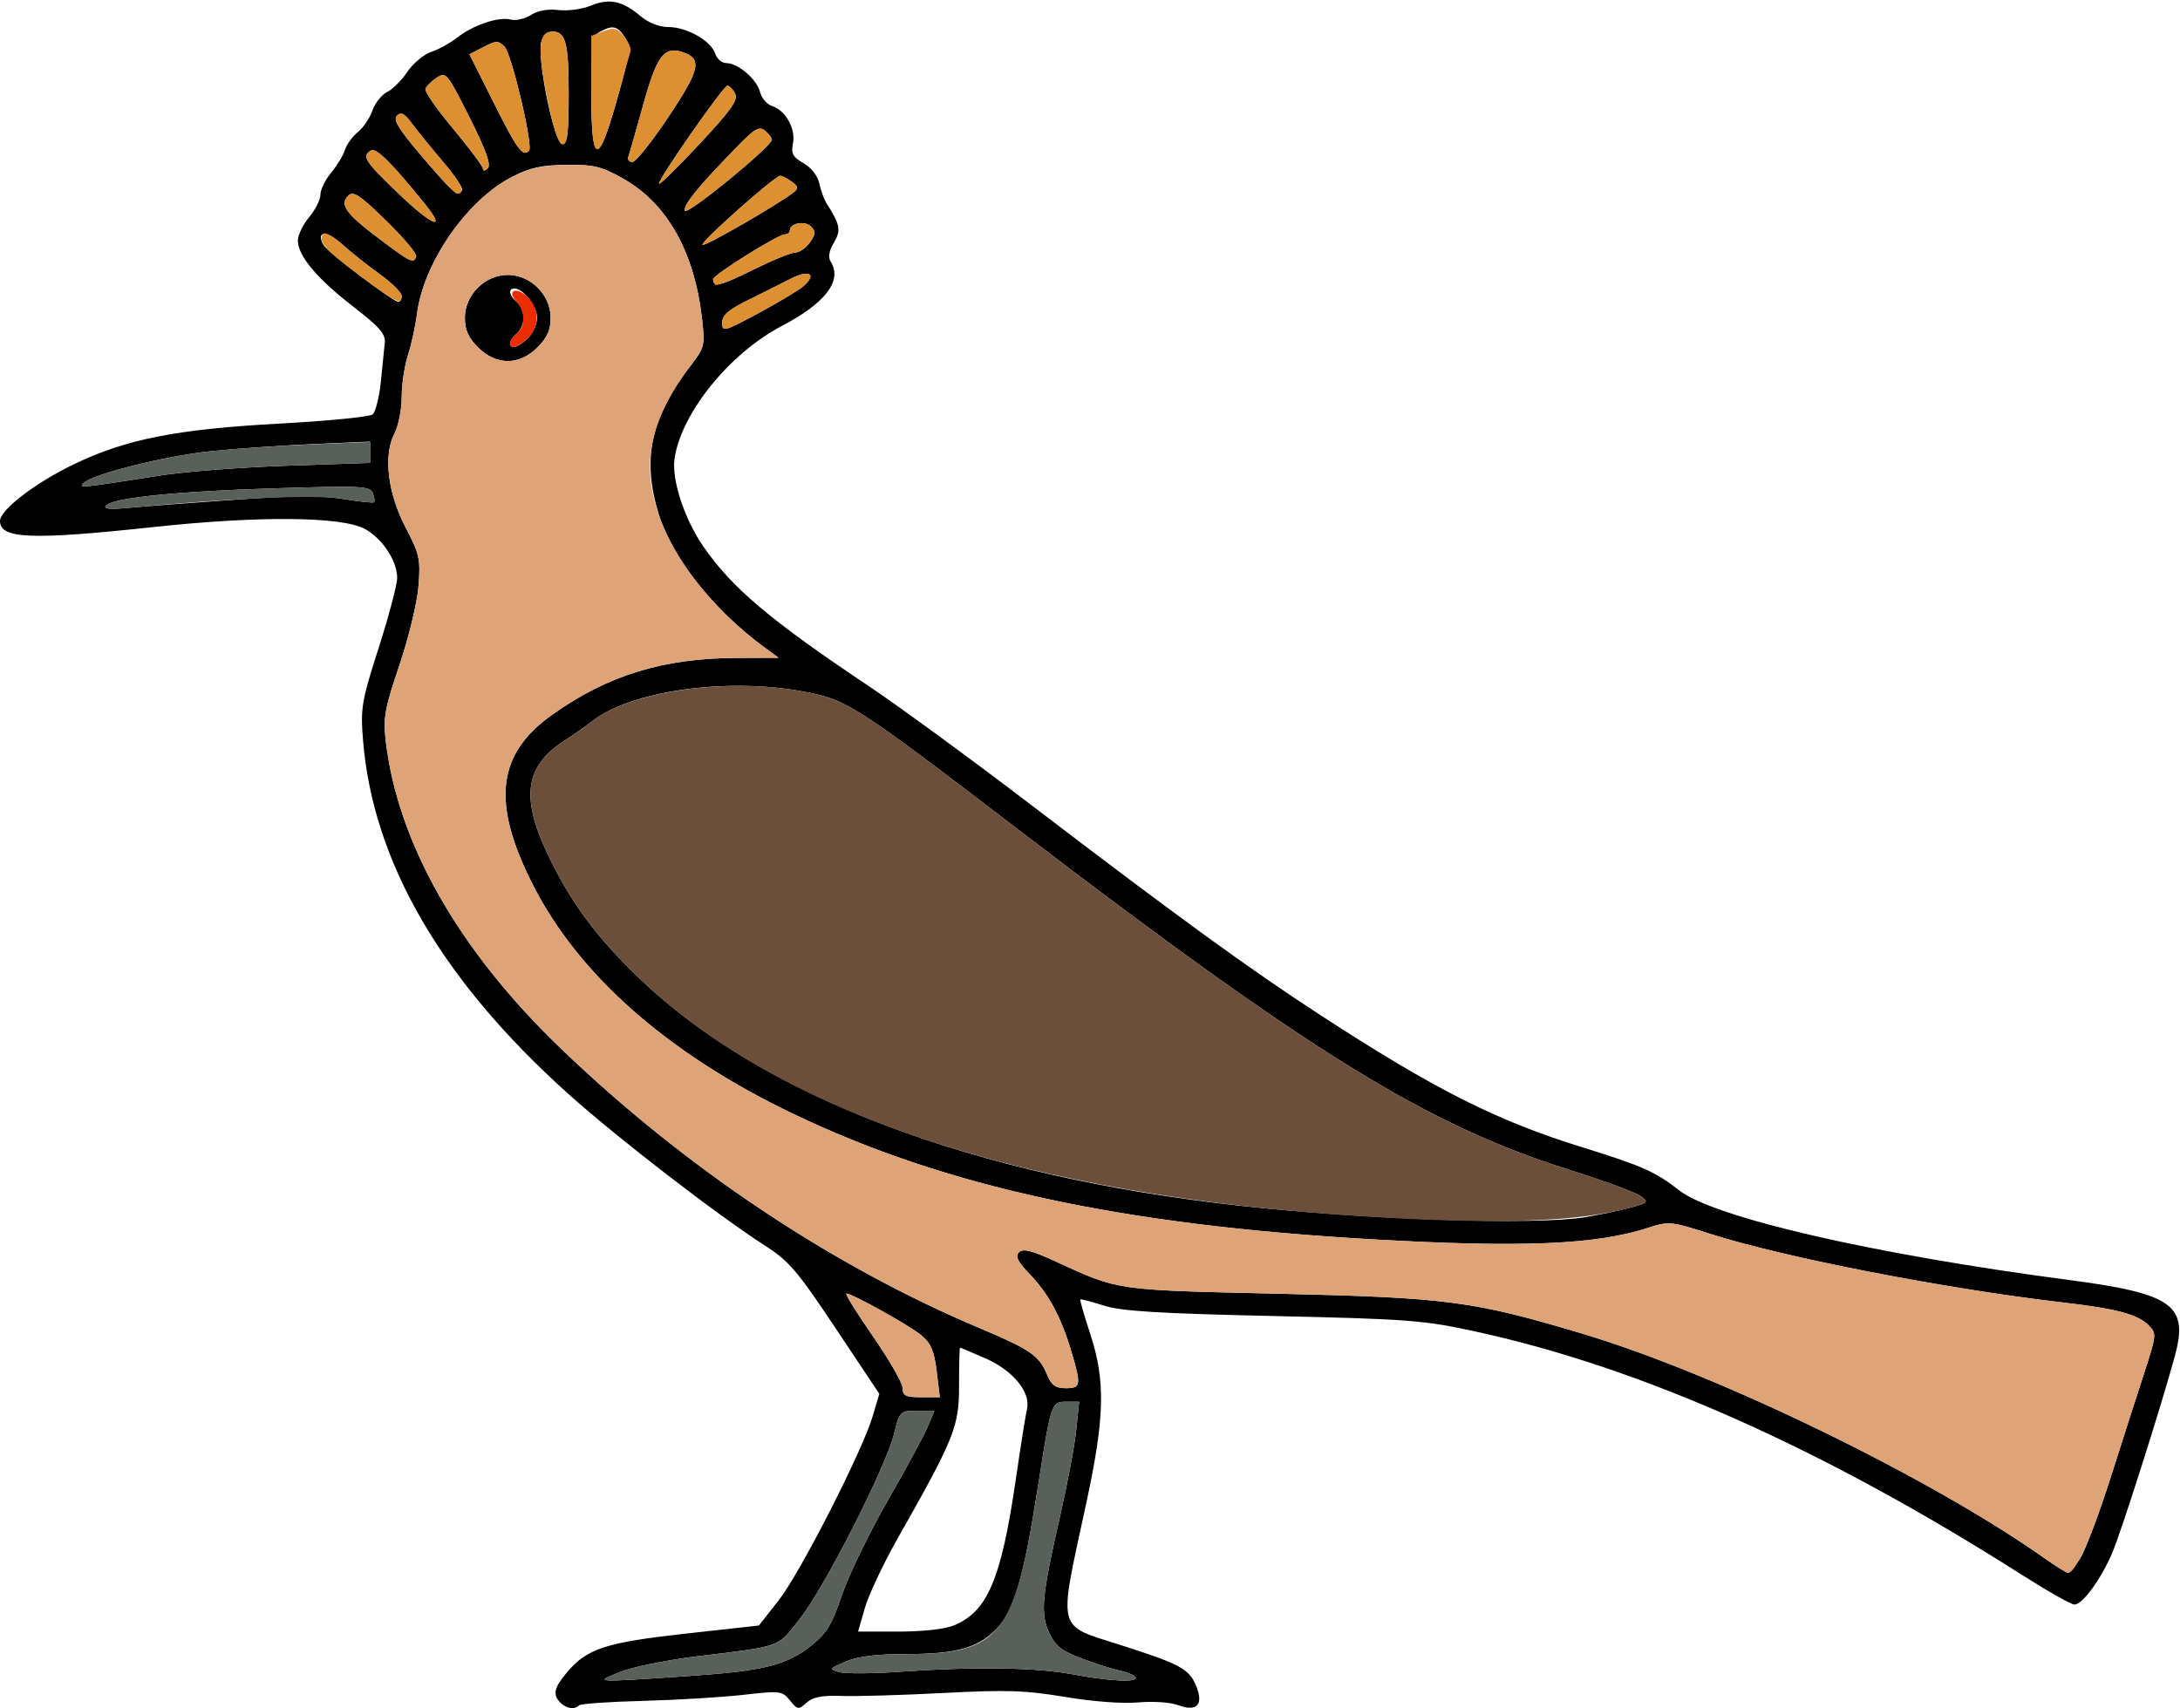 <?xml version="1.0" encoding="UTF-8" standalone="no"?>
<!DOCTYPE svg PUBLIC "-//W3C//DTD SVG 1.1//EN"
"http://www.w3.org/Graphics/SVG/1.1/DTD/svg11.dtd">
<svg width="638px" height="500px"
xmlns="http://www.w3.org/2000/svg" version="1.1">
<g transform="translate(0000, 0000) scale(1, 1)">
<path fill="#000000" stroke="none" d="
M 164.06 498.42
C 161.68 496.04 162.10 494.04 165.95 489.49
C 171.80 482.55 177.21 480.78 200.54 478.18
L 222.10 475.79
L 227.87 468.44
C 234.20 460.37 252.31 424.91 255.40 414.53
L 257.34 407.98
L 244.59 388.85
C 233.39 372.02 230.91 369.10 223.92 364.62
C 210.00 355.69 180.77 333.14 166.43 320.28
C 129.17 286.85 109.07 252.19 106.23 216.49
C 105.49 207.23 105.83 205.18 110.84 189.58
C 113.81 180.29 116.24 171.09 116.24 169.13
C 116.23 164.13 111.85 157.55 106.72 154.79
C 99.94 151.16 75.82 150.95 45.12 154.25
C 9.15 158.11 0.00 157.76 0.00 152.48
C 0.00 149.26 10.21 141.41 21.50 135.95
C 36.83 128.54 51.58 125.62 82.05 123.97
C 96.06 123.21 108.21 122.01 109.05 121.31
C 109.90 120.61 110.98 116.32 111.45 111.79
C 111.91 107.27 112.44 102.11 112.61 100.34
C 112.87 97.76 111.09 95.71 103.39 89.76
C 92.81 81.58 87.18 74.88 87.18 70.42
C 87.18 68.81 88.66 65.73 90.48 63.56
C 92.29 61.41 93.78 58.44 93.78 56.97
C 93.78 55.50 95.18 52.61 96.90 50.57
C 98.62 48.51 100.44 45.51 100.94 43.91
C 101.46 42.28 103.16 39.91 104.76 38.63
C 106.35 37.34 108.26 34.51 109.00 32.35
C 109.74 30.18 111.66 27.76 113.28 26.95
C 114.89 26.15 117.57 23.47 119.24 20.99
C 120.92 18.52 124.06 15.90 126.24 15.17
C 128.42 14.45 131.85 12.55 133.87 10.96
C 138.51 7.30 145.97 4.80 149.51 5.73
C 151.02 6.12 153.65 5.51 155.37 4.39
C 157.35 3.10 160.31 2.56 163.45 2.94
C 166.18 3.26 170.44 2.69 172.89 1.66
C 178.28 -0.57 182.09 0.21 187.33 4.62
C 189.80 6.70 192.89 7.92 195.68 7.92
C 201.04 7.93 208.15 11.99 209.34 15.74
C 209.81 17.24 211.27 18.47 212.57 18.47
C 216.01 18.47 221.48 23.18 222.43 26.94
C 222.88 28.71 224.45 30.55 225.92 31.02
C 229.88 32.27 232.93 37.68 232.07 41.93
C 231.48 44.95 232.00 45.95 235.16 47.77
C 237.43 49.06 239.31 51.48 239.77 53.67
C 240.21 55.71 241.13 58.27 241.82 59.37
C 245.91 65.84 246.20 67.37 244.04 71.04
C 242.61 73.44 242.31 75.30 243.11 76.58
C 246.61 82.11 241.65 88.67 228.82 95.40
C 213.53 103.43 199.47 120.75 197.42 134.13
C 196.49 140.29 200.24 151.83 205.82 159.93
C 214.17 172.07 225.43 181.56 254.28 200.84
C 262.99 206.66 284.70 222.56 302.49 236.15
C 344.90 268.54 366.08 283.92 386.66 297.28
C 420.02 318.97 438.08 328.07 462.98 335.78
C 480.48 341.20 484.56 343.01 491.38 348.38
C 501.54 356.37 548.10 367.10 605.39 374.64
C 635.93 378.65 640.58 381.99 636.48 396.98
C 632.28 412.35 620.81 448.35 618.15 454.58
C 614.82 462.35 609.46 469.66 607.10 469.66
C 606.18 469.66 599.22 465.73 591.65 460.91
C 533.69 424.04 480.48 400.34 431.94 389.76
C 416.63 386.42 412.30 386.09 372.50 385.20
C 338.93 384.45 328.14 383.79 323.03 382.14
C 319.42 380.99 316.34 380.18 316.17 380.36
C 316.00 380.53 317.31 385.08 319.08 390.49
C 323.60 404.26 323.33 414.93 317.82 440.40
C 309.67 478.10 309.04 475.46 327.78 481.45
C 345.39 487.07 347.99 488.47 350.04 493.42
C 352.35 498.98 350.31 501.17 344.76 499.09
C 342.57 498.26 337.45 497.92 333.15 498.30
C 328.59 498.72 319.83 498.06 311.71 496.70
C 300.11 494.75 294.58 494.58 276.12 495.54
C 264.10 496.17 250.74 496.56 246.40 496.41
C 240.55 496.20 237.90 496.72 236.05 498.39
C 233.68 500.51 233.43 500.49 231.19 497.72
C 228.91 494.92 228.36 494.85 217.49 496.09
C 211.25 496.79 198.10 497.59 188.24 497.85
C 178.39 498.10 169.95 498.69 169.49 499.16
C 168.17 500.47 165.79 500.15 164.06 498.42
M 199.80 490.70
C 223.60 489.12 230.06 487.55 237.58 481.52
C 242.00 477.97 243.55 475.40 246.36 466.97
C 248.25 461.33 254.25 448.92 259.72 439.38
C 265.19 429.84 270.51 420.00 271.55 417.49
L 273.47 412.93
L 268.41 412.93
C 263.42 412.93 263.34 413.01 261.61 419.85
C 259.12 429.68 241.52 464.27 234.25 473.61
C 227.43 482.37 229.09 481.77 204.08 484.80
C 195.36 485.86 185.26 487.90 181.63 489.34
C 173.75 492.47 173.54 492.45 199.80 490.70
M 332.31 490.94
C 331.92 490.30 329.94 489.46 327.90 489.05
C 325.88 488.64 320.88 487.06 316.78 485.53
C 310.76 483.28 308.92 481.86 307.10 478.01
C 304.39 472.32 304.87 467.24 310.35 443.27
C 312.42 434.20 314.51 423.07 314.97 418.54
L 315.83 410.29
L 311.95 410.29
C 307.73 410.29 307.59 410.71 303.84 434.70
C 299.49 462.39 296.76 471.69 291.37 477.07
C 285.98 482.45 279.60 484.16 264.67 484.16
C 256.43 484.17 251.00 484.85 247.50 486.35
C 242.55 488.46 242.49 488.55 245.69 489.43
C 247.51 489.93 255.53 489.88 263.52 489.31
C 285.03 487.80 303.29 488.06 313.72 490.04
C 324.71 492.12 333.31 492.53 332.31 490.94
M 279.23 475.74
C 289.05 471.64 293.02 462.26 297.31 432.88
C 298.72 423.17 300.19 413.97 300.56 412.43
C 301.72 407.59 296.52 401.19 288.55 397.66
C 284.55 395.91 281.14 394.46 280.97 394.46
C 280.80 394.46 280.67 399.41 280.68 405.45
C 280.69 417.63 279.45 420.74 262.58 450.53
C 258.48 457.78 254.21 466.83 253.11 470.65
L 251.12 477.57
L 262.98 477.57
C 270.11 477.57 276.59 476.85 279.23 475.74
M 608.78 456.13
C 610.29 453.77 614.26 443.25 617.62 432.72
C 620.96 422.19 625.41 408.36 627.49 401.98
C 631.18 390.58 631.21 390.32 628.75 387.86
C 625.58 384.70 619.41 383.06 603.66 381.23
C 569.37 377.24 522.39 368.13 500.89 361.27
C 488.99 357.48 488.41 357.41 482.40 359.37
C 467.15 364.33 445.54 365.25 402.03 362.78
C 328.15 358.59 276.72 347.44 231.81 325.87
C 195.35 308.36 169.20 285.26 155.83 258.76
C 143.79 234.93 145.43 220.73 161.51 209.26
C 177.85 197.63 194.03 192.64 215.73 192.57
L 227.86 192.53
L 223.89 189.63
C 209.02 178.72 196.76 163.38 192.87 150.79
C 187.74 134.23 190.34 122.28 202.54 106.46
C 206.14 101.78 206.33 100.94 205.48 93.48
C 203.25 73.71 195.28 59.55 182.29 52.24
C 176.01 48.71 173.77 48.17 165.77 48.25
C 158.55 48.31 155.07 49.08 149.90 51.74
C 136.60 58.58 123.89 76.94 122.01 92.06
C 121.58 95.49 120.40 100.83 119.40 103.93
C 118.39 107.04 117.56 112.57 117.56 116.20
C 117.56 119.84 116.61 124.67 115.43 126.93
C 112.13 133.31 113.48 144.47 118.79 154.56
C 122.77 162.16 123.10 163.65 122.49 171.49
C 122.12 176.29 119.66 186.48 116.93 194.59
C 112.67 207.14 112.12 210.11 112.86 216.57
C 116.24 246.49 134.14 278.05 163.99 306.75
C 200.32 341.69 243.29 370.41 286.56 388.68
C 301.71 395.08 304.11 396.74 306.49 402.47
C 307.73 405.47 308.93 406.33 311.89 406.33
C 316.33 406.33 316.48 405.46 313.57 395.69
C 310.56 385.55 306.91 378.73 301.42 373.02
C 297.80 369.26 297.05 367.70 298.21 366.54
C 299.38 365.37 301.89 365.99 308.71 369.13
C 327.65 377.82 325.90 377.57 374.48 378.68
C 423.55 379.80 431.28 380.82 463.38 390.45
C 502.79 402.26 564.99 432.52 598.37 456.11
C 601.65 458.42 604.70 460.33 605.18 460.37
C 605.65 460.40 607.28 458.50 608.78 456.13
M 274.13 401.39
C 273.40 395.44 272.44 393.17 269.68 390.88
C 266.18 387.97 249.41 378.63 247.71 378.63
C 247.21 378.63 250.72 384.26 255.49 391.16
C 260.27 398.05 264.18 404.88 264.18 406.33
C 264.18 408.55 265.07 408.97 269.62 408.97
L 275.05 408.97
L 274.13 401.39
M 463.80 356.29
C 467.88 355.62 473.81 354.38 476.97 353.52
C 482.42 352.06 482.58 351.87 480.11 350.08
C 478.68 349.02 469.16 345.53 458.95 342.31
C 417.49 329.20 383.54 308.22 297.87 242.72
C 249.43 205.69 247.74 204.62 234.12 202.24
C 211.89 198.36 184.66 202.30 173.44 211.00
C 171.40 212.57 167.72 215.17 165.23 216.77
C 153.67 224.20 152.33 233.27 160.29 250.03
C 166.98 264.09 174.69 274.50 187.44 286.66
C 223.59 321.13 284.79 344.29 362.59 352.89
C 399.69 356.99 449.29 358.67 463.80 356.29
M 68.69 146.27
C 85.57 145.08 94.11 145.01 100.39 146.04
C 105.12 146.82 109.20 147.26 109.46 147.01
C 109.74 146.75 109.58 145.55 109.11 144.33
C 108.33 142.28 105.82 142.16 80.87 142.92
C 51.87 143.79 33.22 145.67 31.04 147.98
C 30.12 148.96 32.10 149.16 37.65 148.64
C 42.00 148.23 55.98 147.18 68.69 146.27
M 46.89 139.18
C 54.16 138.03 70.95 136.74 84.21 136.31
L 108.31 135.49
L 108.31 132.37
L 108.31 129.25
L 91.47 129.99
C 82.21 130.40 68.75 131.33 61.57 132.08
C 48.29 133.46 26.84 138.85 24.44 141.41
C 23.02 142.92 23.10 142.90 46.89 139.18
M 235.31 83.60
C 239.15 80.13 236.68 78.88 231.40 81.60
C 228.72 82.97 223.12 85.78 218.94 87.84
C 213.14 90.70 211.35 92.27 211.35 94.49
C 211.35 97.23 211.91 97.07 222.14 91.57
C 228.07 88.38 234.00 84.79 235.31 83.60
M 117.56 86.64
C 117.56 85.67 114.73 82.86 111.29 80.38
C 107.84 77.92 102.83 73.93 100.16 71.53
C 95.57 67.39 92.29 67.53 94.71 71.77
C 95.85 73.79 114.93 88.25 116.57 88.34
C 117.11 88.36 117.56 87.60 117.56 86.64
M 232.73 73.92
C 233.96 73.89 235.90 72.56 237.02 70.95
C 238.73 68.54 238.78 67.73 237.33 66.29
C 235.54 64.50 231.16 65.32 231.16 67.43
C 231.16 68.07 230.50 68.60 229.69 68.60
C 227.73 68.60 208.70 80.49 208.70 81.72
C 208.70 84.21 210.84 83.71 220.30 79.01
C 225.92 76.23 231.50 73.93 232.73 73.92
M 121.79 75.07
C 122.05 74.27 118.09 69.55 112.98 64.58
C 105.17 56.97 103.40 55.80 101.90 57.31
C 99.29 59.88 101.26 62.59 111.09 69.97
C 120.27 76.86 121.06 77.24 121.79 75.07
M 232.27 56.29
C 233.72 55.15 233.62 54.58 231.69 53.17
C 230.39 52.23 228.89 51.45 228.36 51.45
C 226.79 51.45 204.86 70.92 205.60 71.66
C 206.21 72.27 227.90 59.76 232.27 56.29
M 124.27 59.60
C 114.54 47.57 110.05 43.13 108.55 44.05
C 105.83 45.73 106.77 47.19 116.54 56.57
C 126.54 66.17 130.99 67.92 124.27 59.60
M 225.88 40.87
C 225.88 40.33 224.98 39.16 223.88 38.25
C 222.20 36.86 220.87 37.63 215.63 43.03
C 204.21 54.76 199.91 60.05 200.45 61.68
C 200.96 63.22 225.88 42.84 225.88 40.87
M 135.23 55.67
C 135.59 55.09 133.04 51.31 129.58 47.26
C 126.12 43.19 122.04 38.18 120.51 36.09
C 118.39 33.21 117.38 32.68 116.17 33.87
C 114.97 35.04 116.73 37.88 123.68 46.02
C 132.73 56.61 133.99 57.66 135.23 55.67
M 215.12 27.37
C 214.45 26.11 213.45 25.07 212.89 25.07
C 211.76 25.07 192.84 52.15 192.89 53.72
C 192.91 54.29 198.19 49.12 204.64 42.22
C 214.08 32.10 216.10 29.23 215.12 27.37
M 137.40 34.35
C 130.86 21.33 130.53 20.94 127.80 22.76
C 126.24 23.79 124.76 25.26 124.51 26.03
C 124.24 26.79 127.93 32.08 132.69 37.77
C 137.44 43.47 141.34 48.69 141.34 49.39
C 141.34 50.11 141.95 50.05 142.75 49.25
C 143.77 48.23 142.22 43.94 137.40 34.35
M 195.76 34.01
C 205.02 20.09 205.60 17.12 199.51 15.18
C 194.32 13.54 192.17 16.48 188.27 30.58
C 186.20 38.07 184.24 44.93 183.91 45.84
C 183.59 46.75 184.13 47.45 185.11 47.40
C 186.10 47.36 190.90 41.33 195.76 34.01
M 154.82 44.13
C 156.12 42.84 149.76 15.77 147.66 13.67
C 145.83 11.83 145.22 11.85 141.51 13.76
L 137.39 15.90
L 144.65 30.37
C 151.44 43.88 152.99 45.98 154.82 44.13
M 180.70 28.73
C 184.49 15.24 184.68 13.67 182.88 10.92
C 180.69 7.57 179.35 7.27 175.59 9.29
C 173.28 10.51 173.04 12.19 173.04 27.10
C 173.04 48.64 174.98 49.06 180.70 28.73
M 166.43 27.31
C 166.43 12.53 165.55 9.23 161.60 9.23
C 160.68 9.23 159.32 10.36 158.58 11.74
C 156.73 15.21 162.10 42.22 164.64 42.22
C 166.05 42.22 166.43 38.97 166.43 27.31"/>
<path fill="#000000" stroke="none" d="
M 139.91 101.69
C 137.06 98.83 136.05 96.58 136.05 93.01
C 136.05 86.31 141.89 80.47 148.60 80.47
C 155.31 80.47 161.15 86.31 161.15 93.01
C 161.15 96.58 160.15 98.83 157.29 101.69
C 151.96 107.01 145.25 107.01 139.91 101.69
M 154.55 98.94
C 156.00 97.49 157.19 94.83 157.19 93.01
C 157.19 89.74 153.11 84.43 150.58 84.43
C 148.63 84.43 148.99 86.52 151.24 88.39
C 152.34 89.29 153.23 91.37 153.23 93.01
C 153.23 94.64 152.34 96.73 151.24 97.63
C 150.15 98.52 149.26 99.79 149.26 100.42
C 149.26 102.40 151.79 101.70 154.55 98.94"/>
<path fill="#dc9032" stroke="none" d="
M 211.35 94.49
C 211.35 92.27 213.14 90.70 218.94 87.84
C 223.12 85.78 228.72 82.97 231.40 81.60
C 236.68 78.88 239.15 80.13 235.31 83.60
C 234.00 84.79 228.07 88.38 222.14 91.57
C 211.91 97.07 211.35 97.23 211.35 94.49"/>
<path fill="#dc9032" stroke="none" d="
M 105.67 80.96
C 95.33 73.32 93.07 70.82 94.48 68.54
C 94.99 67.73 97.31 68.97 100.16 71.53
C 102.83 73.93 107.84 77.92 111.29 80.38
C 114.73 82.86 117.56 85.67 117.56 86.64
C 117.56 89.39 116.23 88.76 105.67 80.96"/>
<path fill="#dc9032" stroke="none" d="
M 209.40 83.38
C 209.02 82.99 208.70 82.24 208.70 81.72
C 208.70 80.49 227.73 68.60 229.69 68.60
C 230.50 68.60 231.16 68.07 231.16 67.43
C 231.16 65.32 235.54 64.50 237.33 66.29
C 238.78 67.73 238.73 68.54 237.02 70.95
C 235.90 72.56 233.96 73.89 232.73 73.92
C 231.50 73.93 225.92 76.23 220.30 79.01
C 214.70 81.79 209.80 83.76 209.40 83.38"/>
<path fill="#dc9032" stroke="none" d="
M 111.09 69.97
C 101.26 62.59 99.29 59.88 101.90 57.31
C 103.40 55.80 105.17 56.97 112.98 64.58
C 118.09 69.55 122.05 74.27 121.79 75.07
C 121.06 77.24 120.27 76.86 111.09 69.97"/>
<path fill="#dc9032" stroke="none" d="
M 205.60 71.66
C 204.86 70.92 226.79 51.45 228.36 51.45
C 228.89 51.45 230.39 52.23 231.69 53.17
C 233.62 54.58 233.72 55.15 232.27 56.29
C 227.90 59.76 206.21 72.27 205.60 71.66"/>
<path fill="#dc9032" stroke="none" d="
M 116.54 56.57
C 106.77 47.19 105.83 45.73 108.55 44.05
C 110.05 43.13 114.54 47.57 124.27 59.60
C 130.99 67.92 126.54 66.17 116.54 56.57"/>
<path fill="#dc9032" stroke="none" d="
M 200.45 61.68
C 199.91 60.05 204.21 54.76 215.63 43.03
C 220.87 37.63 222.20 36.86 223.88 38.25
C 224.98 39.16 225.88 40.33 225.88 40.87
C 225.88 42.84 200.96 63.22 200.45 61.68"/>
<path fill="#dc9032" stroke="none" d="
M 123.68 46.02
C 116.73 37.88 114.97 35.04 116.17 33.87
C 117.38 32.68 118.39 33.21 120.51 36.09
C 122.04 38.18 126.12 43.19 129.58 47.26
C 135.18 53.80 136.49 56.83 133.66 56.68
C 133.16 56.65 128.67 51.86 123.68 46.02"/>
<path fill="#dc9032" stroke="none" d="
M 192.89 53.72
C 192.84 52.15 211.76 25.07 212.89 25.07
C 213.45 25.07 214.45 26.11 215.12 27.37
C 216.10 29.23 214.08 32.10 204.64 42.22
C 198.19 49.12 192.91 54.29 192.89 53.72"/>
<path fill="#dc9032" stroke="none" d="
M 141.34 49.39
C 141.34 48.69 137.44 43.47 132.69 37.77
C 127.93 32.08 124.24 26.79 124.51 26.03
C 124.76 25.26 126.24 23.79 127.80 22.76
C 130.53 20.94 130.86 21.33 137.40 34.35
C 142.22 43.94 143.77 48.23 142.75 49.25
C 141.95 50.05 141.34 50.11 141.34 49.39"/>
<path fill="#dc9032" stroke="none" d="
M 183.91 45.84
C 184.24 44.93 186.20 38.07 188.27 30.58
C 192.17 16.48 194.32 13.54 199.51 15.18
C 205.60 17.12 205.02 20.09 195.76 34.01
C 190.90 41.33 186.10 47.36 185.11 47.40
C 184.13 47.45 183.59 46.75 183.91 45.84"/>
<path fill="#dc9032" stroke="none" d="
M 144.65 30.37
L 137.39 15.90
L 141.51 13.76
C 145.22 11.85 145.83 11.83 147.66 13.67
C 149.76 15.77 156.12 42.84 154.82 44.13
C 152.99 45.98 151.44 43.88 144.65 30.37"/>
<path fill="#dc9032" stroke="none" d="
M 173.04 27.02
L 173.04 10.49
L 176.66 9.12
C 179.75 7.94 180.62 8.17 182.66 10.69
C 183.96 12.31 184.82 14.27 184.53 15.05
C 184.25 15.84 182.35 22.57 180.29 30.01
C 175.01 49.10 173.04 48.30 173.04 27.02"/>
<path fill="#dc9032" stroke="none" d="
M 160.04 28.23
C 157.21 14.09 157.61 9.23 161.60 9.23
C 165.55 9.23 166.43 12.53 166.43 27.31
C 166.43 38.97 166.05 42.22 164.64 42.22
C 163.42 42.22 161.96 37.74 160.04 28.23"/>
<path fill="#dea477" stroke="none" d="
M 598.37 456.11
C 564.99 432.52 502.79 402.26 463.38 390.45
C 431.28 380.82 423.55 379.80 374.48 378.68
C 325.90 377.57 327.65 377.82 308.71 369.13
C 301.89 365.99 299.38 365.37 298.21 366.54
C 297.05 367.70 297.80 369.26 301.42 373.02
C 306.91 378.73 310.56 385.55 313.57 395.69
C 316.48 405.46 316.33 406.33 311.89 406.33
C 308.93 406.33 307.73 405.47 306.49 402.47
C 304.11 396.74 301.71 395.08 286.56 388.68
C 243.29 370.41 200.32 341.69 163.99 306.75
C 134.14 278.05 116.24 246.49 112.86 216.57
C 112.12 210.11 112.67 207.14 116.93 194.59
C 119.66 186.48 122.12 176.29 122.49 171.49
C 123.10 163.65 122.77 162.16 118.79 154.56
C 113.48 144.47 112.13 133.31 115.43 126.93
C 116.61 124.67 117.56 119.84 117.56 116.20
C 117.56 112.57 118.39 107.04 119.40 103.93
C 120.40 100.83 121.58 95.49 122.01 92.06
C 123.90 76.91 136.64 58.51 149.90 51.78
C 155.00 49.20 158.67 48.39 165.77 48.28
C 173.81 48.17 175.97 48.69 182.29 52.24
C 195.28 59.55 203.25 73.71 205.48 93.48
C 206.33 100.94 206.14 101.78 202.54 106.46
C 194.29 117.16 190.21 127.15 190.21 136.64
C 190.21 153.79 203.49 174.66 223.89 189.63
L 227.86 192.53
L 215.73 192.57
C 194.03 192.64 177.85 197.63 161.51 209.26
C 145.43 220.73 143.79 234.93 155.83 258.76
C 169.20 285.26 195.35 308.36 231.81 325.87
C 276.72 347.44 328.15 358.59 402.03 362.78
C 445.54 365.25 467.15 364.33 482.40 359.37
C 488.41 357.41 488.99 357.48 500.89 361.27
C 522.39 368.13 569.37 377.24 603.66 381.23
C 619.41 383.06 625.58 384.70 628.75 387.86
C 631.21 390.32 631.18 390.58 627.49 401.98
C 625.41 408.36 620.96 422.19 617.62 432.72
C 612.06 450.17 607.41 460.51 605.18 460.37
C 604.70 460.33 601.65 458.42 598.37 456.11
M 157.29 101.69
C 160.15 98.83 161.15 96.58 161.15 93.01
C 161.15 86.31 155.31 80.47 148.60 80.47
C 141.89 80.47 136.05 86.31 136.05 93.01
C 136.05 96.58 137.06 98.83 139.91 101.69
C 145.25 107.01 151.96 107.01 157.29 101.69"/>
<path fill="#dea477" stroke="none" d="
M 264.18 406.33
C 264.18 404.88 260.27 398.05 255.49 391.16
C 250.72 384.26 247.21 378.63 247.71 378.63
C 249.41 378.63 266.18 387.97 269.68 390.88
C 272.44 393.17 273.40 395.44 274.13 401.39
L 275.05 408.97
L 269.62 408.97
C 265.07 408.97 264.18 408.55 264.18 406.33"/>
<path fill="#eb2e00" stroke="none" d="
M 149.26 100.42
C 149.26 99.79 150.15 98.52 151.24 97.63
C 153.82 95.50 153.77 91.19 151.15 88.30
C 148.11 84.93 151.23 83.76 154.49 87.02
C 157.91 90.44 157.94 95.55 154.55 98.94
C 151.79 101.70 149.26 102.40 149.26 100.42"/>
<path fill="#586059" stroke="none" d="
M 181.63 489.34
C 185.26 487.90 195.36 485.86 204.08 484.80
C 229.09 481.77 227.43 482.37 234.25 473.61
C 241.52 464.27 259.12 429.68 261.61 419.85
C 263.34 413.01 263.42 412.93 268.41 412.93
L 273.47 412.93
L 271.55 417.49
C 270.51 420.00 265.19 429.84 259.72 439.38
C 254.25 448.92 248.25 461.33 246.36 466.97
C 243.55 475.40 242.00 477.97 237.58 481.52
C 230.06 487.55 223.60 489.12 199.80 490.70
C 173.54 492.45 173.75 492.47 181.63 489.34"/>
<path fill="#586059" stroke="none" d="
M 313.72 490.04
C 303.29 488.06 285.03 487.80 263.52 489.31
C 255.53 489.88 247.51 489.93 245.69 489.43
C 242.49 488.55 242.55 488.46 247.50 486.35
C 251.00 484.85 256.43 484.17 264.67 484.16
C 292.98 484.14 296.85 479.26 303.84 434.70
C 307.59 410.71 307.73 410.29 311.95 410.29
L 315.83 410.29
L 314.97 418.54
C 314.51 423.07 312.42 434.20 310.35 443.27
C 304.87 467.24 304.39 472.32 307.10 478.01
C 308.92 481.86 310.76 483.28 316.78 485.53
C 320.88 487.06 325.88 488.64 327.90 489.05
C 329.94 489.46 331.92 490.30 332.31 490.94
C 333.31 492.53 324.71 492.12 313.72 490.04"/>
<path fill="#586059" stroke="none" d="
M 31.04 147.98
C 33.22 145.67 51.87 143.79 80.87 142.92
C 105.82 142.16 108.33 142.28 109.11 144.33
C 109.58 145.55 109.74 146.75 109.46 147.01
C 109.20 147.26 105.12 146.82 100.39 146.04
C 92.41 144.74 69.56 145.69 37.65 148.64
C 32.10 149.16 30.12 148.96 31.04 147.98"/>
<path fill="#586059" stroke="none" d="
M 24.44 141.41
C 26.84 138.85 48.29 133.46 61.57 132.08
C 68.75 131.33 82.21 130.42 91.47 130.04
L 108.31 129.34
L 108.31 132.41
L 108.31 135.49
L 84.21 136.31
C 70.95 136.74 54.16 138.03 46.89 139.18
C 23.10 142.90 23.02 142.92 24.44 141.41"/>
<path fill="#6c4f3a" stroke="none" d="
M 398.92 356.04
C 300.98 349.99 229.13 326.41 187.44 286.66
C 174.69 274.50 166.98 264.09 160.29 250.03
C 152.33 233.27 153.67 224.20 165.23 216.77
C 167.72 215.17 171.40 212.57 173.44 211.00
C 184.56 202.37 212.11 198.39 234.12 202.24
C 247.74 204.62 249.43 205.69 297.87 242.72
C 383.54 308.22 417.49 329.20 458.95 342.31
C 469.16 345.53 478.68 349.02 480.11 350.08
C 482.58 351.87 482.42 352.06 476.97 353.52
C 461.46 357.70 438.05 358.46 398.92 356.04"/>
</g>
</svg>
